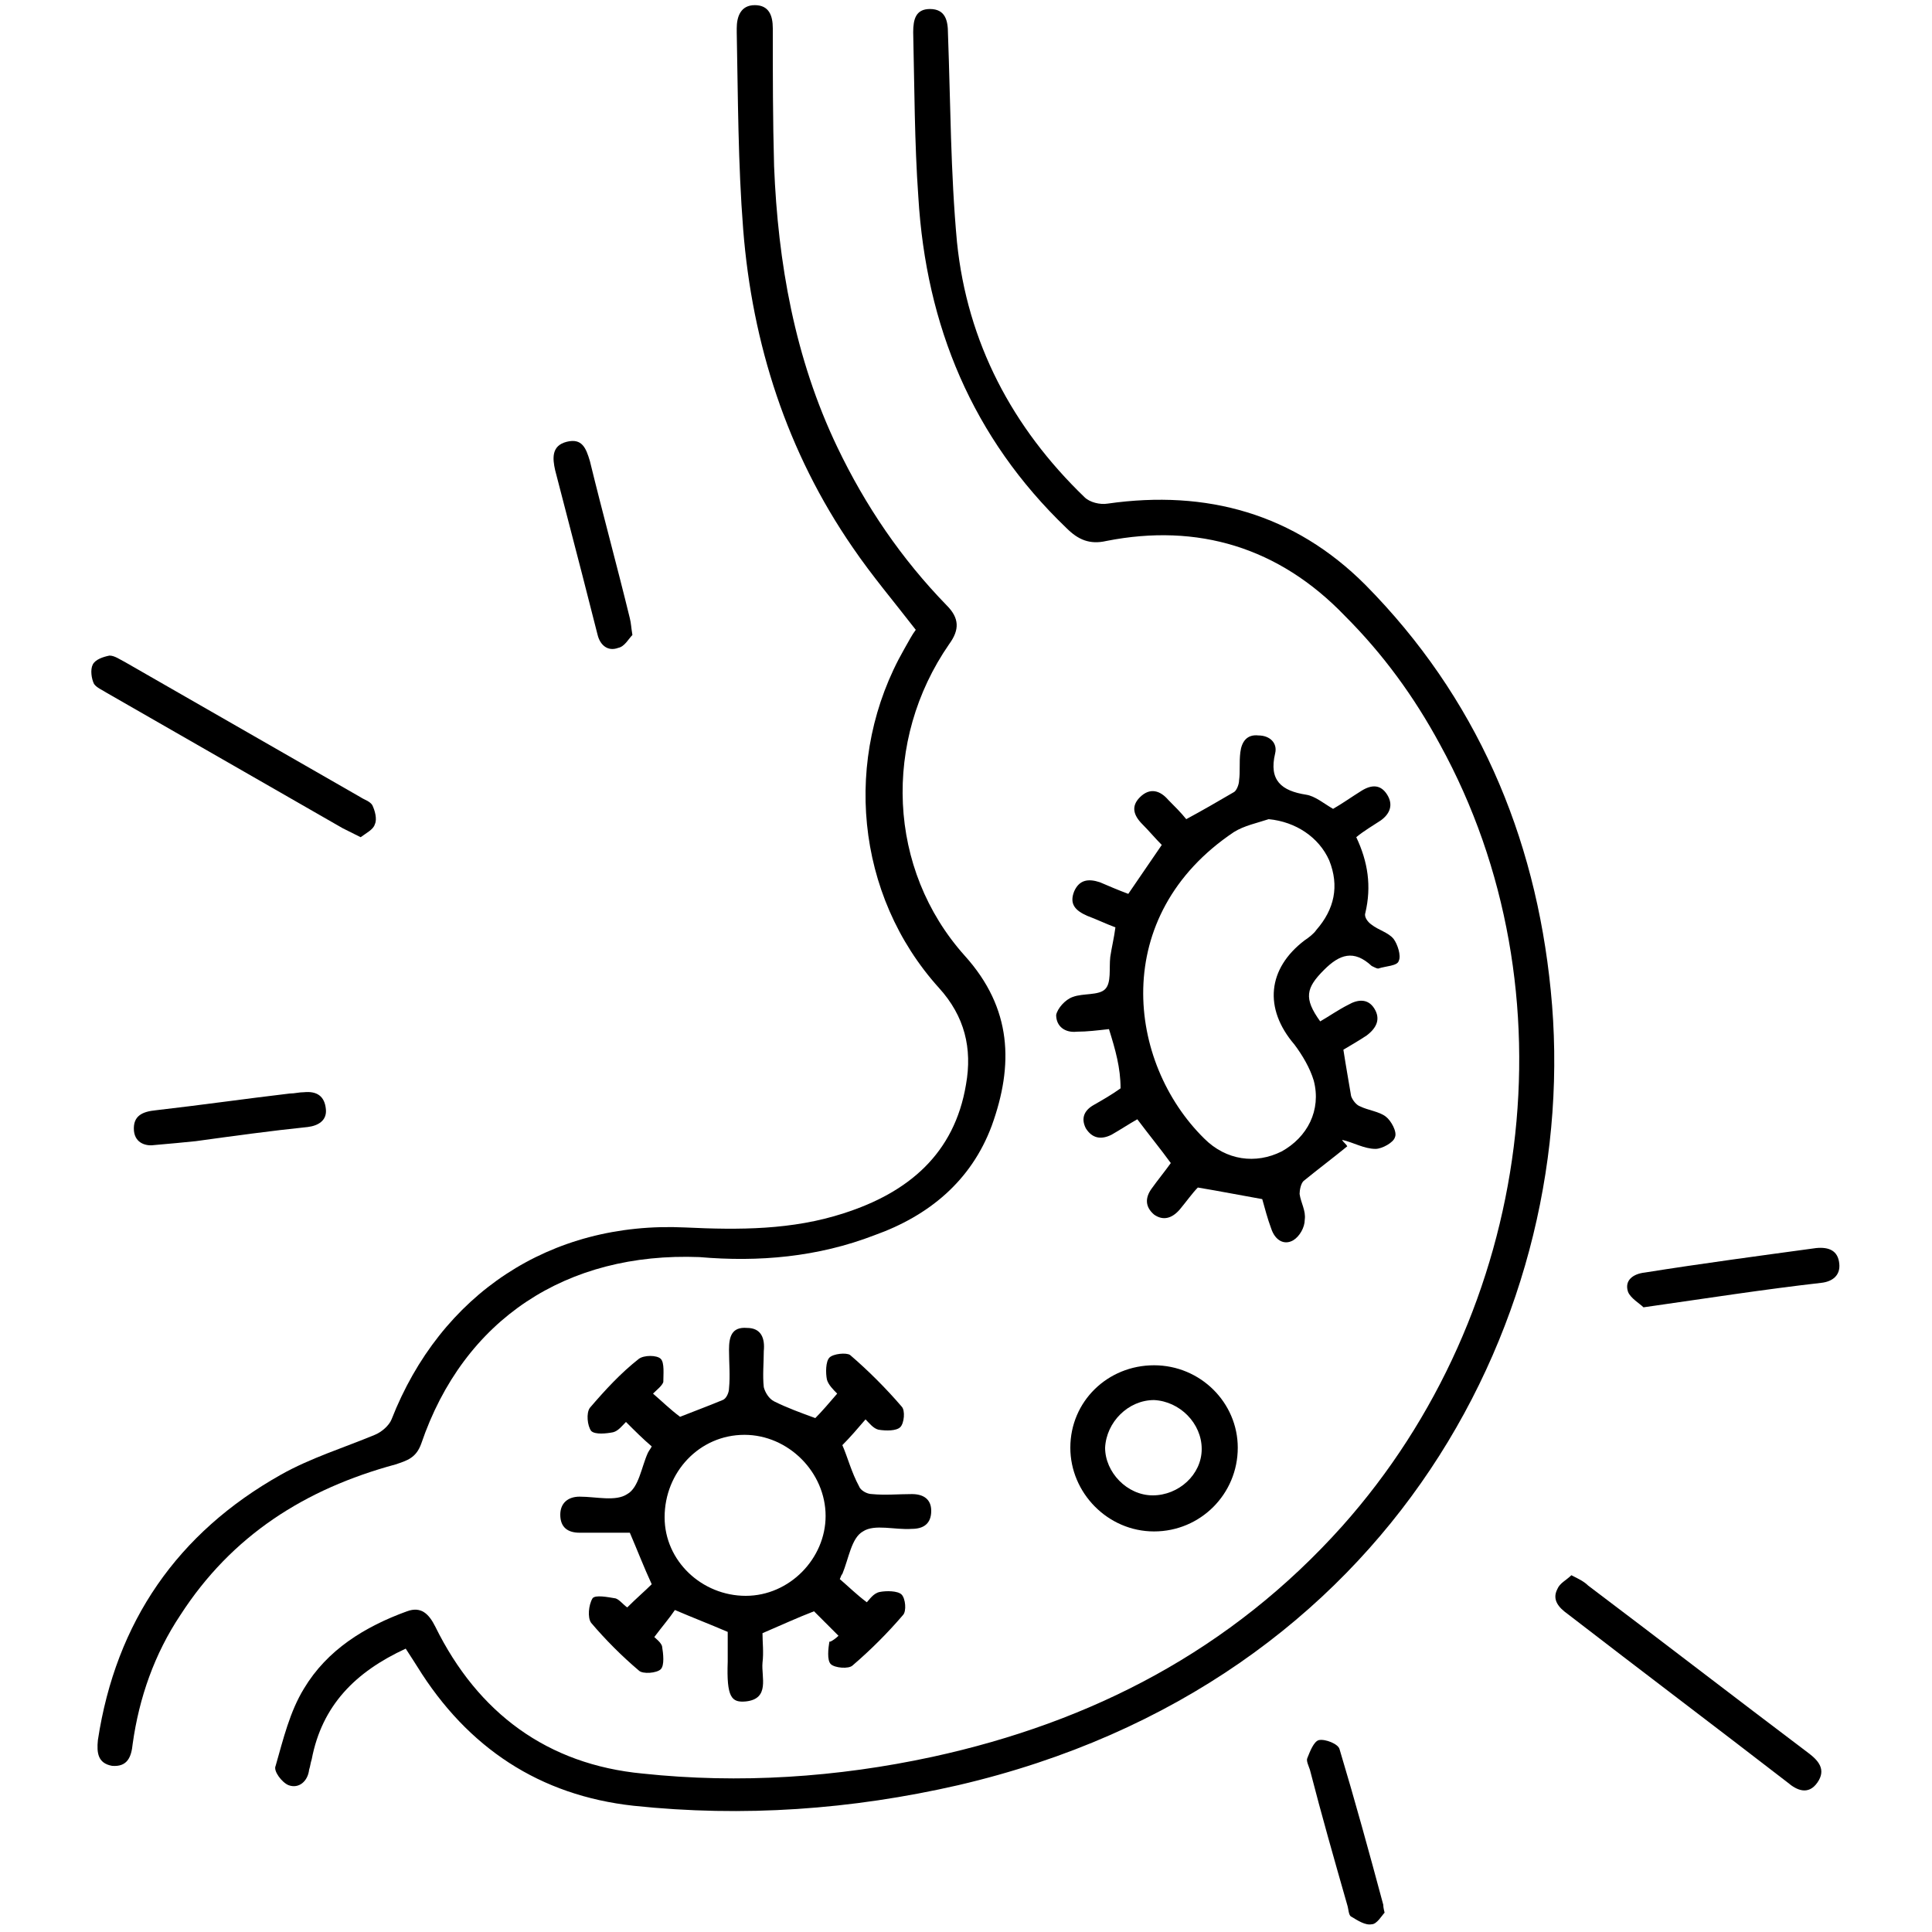 <?xml version="1.0" encoding="utf-8"?>
<!-- Generator: Adobe Illustrator 24.3.0, SVG Export Plug-In . SVG Version: 6.00 Build 0)  -->
<svg version="1.1" id="Layer_1" xmlns="http://www.w3.org/2000/svg" xmlns:xlink="http://www.w3.org/1999/xlink" x="0px" y="0px"
	 viewBox="0 0 150 150" style="enable-background:new 0 0 150 150;" xml:space="preserve">
<style type="text/css">
	.st0{fill:#CDEEFD;}
	.st1{fill:#111224;}
	.st2{fill:#005BAB;}
</style>
<path className="st0" d="M1465.3,1556.3c-2.4-0.2-4.3-1.3-4.4-4.1c-0.1-6.7,1.6-10,4.9-9.9c0.2,0,0.3,0,0.5,0c2.2,0.5,4.3,2.1,3.2,4
	C1467.7,1549.5,1473.1,1555.7,1465.3,1556.3z M1465.5,1554.4c1.3-0.1,2.3-0.6,2.3-2.1c-0.1-1.7-1.5-2.1-2.8-2.4c-1.6-0.4-2,0.8-2,2
	C1463,1553.5,1464,1554.2,1465.5,1554.4z M1467.8,1546.5c0-1.4-0.6-2.2-2.1-2.2c-0.9,0-1.6,0.4-1.7,1.4c-0.2,1.4,0.9,2.1,2,2.5
	C1467.3,1548.5,1467.6,1547.5,1467.8,1546.5z"/>
<path className="st0" d="M1455.8,1556.6c-0.5-2.9-1.8-4.2-4.6-3.6c-0.7,0.2-1.7,0.3-2.1-0.8c-0.4-1.1,0.1-1.5,1.2-2.1
	c2.1-1.2,2.1-3.9,3.2-5.8c0.6-1,1-2.2,2.5-1.9c1.4,0.3,0.9,1.6,0.8,2.5C1456.4,1548.6,1458.4,1552.5,1455.8,1556.6z"/>
<path className="st1" d="M1465.5,1554.4c-1.5-0.1-2.6-0.8-2.5-2.4c0-1.2,0.4-2.4,2-2c1.2,0.3,2.7,0.7,2.8,2.4
	C1467.8,1553.7,1466.8,1554.2,1465.5,1554.4z"/>
<path className="st1" d="M1467.8,1546.5c-0.2,1-0.5,2.1-1.8,1.7c-1.1-0.4-2.1-1-2-2.5c0.1-1,0.8-1.4,1.7-1.4
	C1467.2,1544.3,1467.8,1545,1467.8,1546.5z"/>
<polygon className="st2" points="1346.8,29.4 1346.9,29.6 1346.6,29.6 "/>
<g>
	<path className="st2" d="M31.5,128c-3.9,1.8-6.5,4.4-7.3,8.6c-0.1,0.3-0.1,0.5-0.2,0.8c-0.1,0.9-0.8,1.5-1.6,1.2
		c-0.5-0.2-1.2-1.1-1-1.5c0.6-2.1,1.1-4.2,2.2-6c1.8-3,4.7-4.8,8-6c1.1-0.4,1.7,0.2,2.2,1.2c3.3,6.7,8.7,10.7,16.1,11.4
		c7.5,0.8,15.1,0.3,22.5-1.3c12.4-2.7,23.2-8.3,31.8-17.9c14.9-16.7,18.1-41.6,7.6-60.7c-2-3.7-4.4-7-7.4-10
		C99.3,42.5,93,40.6,85.9,42c-1.3,0.3-2.2-0.1-3.1-1c-7.3-7-10.9-15.7-11.5-25.7C71,11.1,71,6.8,70.9,2.5c0-1,0.2-1.8,1.3-1.8
		c1.2,0,1.4,0.9,1.4,1.9c0.2,5.4,0.2,10.8,0.7,16.2c0.8,7.8,4.3,14.4,9.9,19.8c0.4,0.4,1.2,0.6,1.8,0.5c7.7-1.1,14.5,0.8,20,6.3
		c8.6,8.7,13.2,19.4,14.4,31.5c2.5,24.8-12.1,53.8-46,61.7c-8.3,1.9-16.7,2.5-25.2,1.6c-7.3-0.8-12.9-4.5-16.8-10.8
		C32.2,129.1,31.9,128.6,31.5,128z"/>
	<path className="st2" d="M71.1,48.9c-1.7-2.2-3.4-4.2-4.9-6.4c-5.1-7.4-7.8-15.8-8.5-24.7c-0.4-5.1-0.4-10.2-0.5-15.3
		c0-0.1,0-0.2,0-0.3c0-0.9,0.3-1.8,1.4-1.8c1.1,0,1.4,0.8,1.4,1.8c0,3.6,0,7.1,0.1,10.7c0.3,7.5,1.6,14.9,4.9,21.8
		c2.2,4.6,5,8.7,8.5,12.3c1,1,1,1.9,0.2,3c-5.2,7.5-4.8,17.5,1.2,24.2c3.7,4.1,3.8,8.5,2.1,13.2c-1.6,4.3-4.9,7-9.1,8.5
		c-4.4,1.7-9,2.1-13.6,1.7C44,97.2,36,102.4,32.7,112.1c-0.4,1.1-1.1,1.3-2,1.6c-7,1.9-12.7,5.5-16.7,11.7c-2,3-3.2,6.4-3.7,10
		c-0.1,1-0.4,1.8-1.6,1.7c-1.1-0.2-1.2-1-1.1-2c1.4-9.2,6.2-16.1,14.2-20.6c2.3-1.3,4.9-2.1,7.3-3.1c0.5-0.2,1.1-0.7,1.3-1.2
		c3.8-9.7,12.3-15.4,22.8-14.9c4.2,0.2,8.3,0.2,12.3-1.1c5-1.6,8.6-4.6,9.5-10c0.5-2.8-0.1-5.3-2.1-7.5c-6.5-7.2-7.5-17.9-2.7-26.3
		C70.6,49.7,70.8,49.3,71.1,48.9z"/>
	<path className="st2" d="M86.1,79.9c-0.9,0.1-1.7,0.2-2.5,0.2c-0.9,0.1-1.6-0.4-1.6-1.3c0.1-0.5,0.7-1.2,1.3-1.4c0.8-0.3,2-0.1,2.5-0.6
		c0.5-0.5,0.3-1.6,0.4-2.5c0.1-0.7,0.3-1.5,0.4-2.3c-0.8-0.3-1.4-0.6-2.2-0.9c-0.9-0.4-1.4-0.9-1-1.9c0.4-0.9,1.1-1,2-0.7
		c0.7,0.3,1.4,0.6,2.2,0.9c0.9-1.3,1.7-2.5,2.6-3.8c-0.5-0.5-1-1.1-1.5-1.6c-0.7-0.7-0.9-1.4-0.2-2.1c0.8-0.8,1.6-0.5,2.2,0.2
		c0.5,0.5,1,1,1.4,1.5c1.3-0.7,2.5-1.4,3.7-2.1c0.2-0.1,0.4-0.6,0.4-0.9c0.1-0.7,0-1.4,0.1-2.2c0.1-0.8,0.5-1.4,1.4-1.3
		c0.9,0,1.5,0.6,1.3,1.4c-0.5,2.1,0.5,2.9,2.4,3.2c0.7,0.1,1.4,0.7,2.1,1.1c0.7-0.4,1.4-0.9,2.2-1.4c0.8-0.5,1.5-0.5,2,0.3
		c0.5,0.8,0.2,1.5-0.5,2c-0.6,0.4-1.3,0.8-1.9,1.3c0.9,1.9,1.2,3.8,0.7,5.9c-0.1,0.3,0.2,0.7,0.5,0.9c0.5,0.4,1.3,0.6,1.7,1.1
		c0.3,0.4,0.6,1.3,0.4,1.7c-0.1,0.4-1,0.4-1.6,0.6c-0.1,0-0.3-0.1-0.5-0.2c-1.4-1.3-2.5-0.9-3.7,0.3c-1.4,1.4-1.6,2.2-0.3,4
		c0.7-0.4,1.4-0.9,2.2-1.3c0.7-0.4,1.5-0.5,2,0.3c0.5,0.8,0.2,1.5-0.6,2.1c-0.6,0.4-1.3,0.8-1.8,1.1c0.2,1.3,0.4,2.4,0.6,3.6
		c0.1,0.3,0.4,0.7,0.7,0.8c0.6,0.3,1.5,0.4,2,0.8c0.4,0.3,0.9,1.2,0.7,1.6c-0.1,0.4-1,0.9-1.5,0.9c-0.9,0-1.7-0.5-2.6-0.7
		c0.1,0.2,0.3,0.3,0.4,0.5c-1.1,0.9-2.3,1.8-3.4,2.7c-0.2,0.2-0.3,0.7-0.3,1c0.1,0.7,0.5,1.3,0.4,2c0,0.6-0.4,1.3-0.9,1.6
		c-0.7,0.4-1.4,0-1.7-0.9c-0.3-0.8-0.5-1.6-0.7-2.3c-1.7-0.3-3.2-0.6-5-0.9c-0.4,0.4-0.9,1.1-1.4,1.7c-0.6,0.7-1.3,0.9-2,0.4
		c-0.7-0.6-0.7-1.3-0.2-2c0.5-0.7,1-1.3,1.5-2c-0.8-1.1-1.7-2.2-2.6-3.4c-0.7,0.4-1.3,0.8-2,1.2c-0.8,0.4-1.5,0.3-2-0.5
		c-0.4-0.8-0.1-1.4,0.6-1.8c0.7-0.4,1.4-0.8,2.1-1.3C87,82.9,86.6,81.5,86.1,79.9z M98.5,63.6c-0.9,0.3-1.9,0.5-2.7,1
		c-9.7,6.5-8.3,17.9-2.3,23.8c1.7,1.7,4,2,6,1c2-1.1,3.1-3.2,2.5-5.5c-0.3-1-0.9-2-1.5-2.8c-2.4-2.8-2.1-5.9,0.8-8.1
		c0.3-0.2,0.7-0.5,0.9-0.8c1.4-1.6,1.8-3.4,1-5.4C102.4,65,100.6,63.8,98.5,63.6z"/>
	<path className="st2" d="M65.1,127c-0.7-0.7-1.3-1.3-1.9-1.9c-1.3,0.5-2.6,1.1-4,1.7c0,0.7,0.1,1.5,0,2.3c-0.1,1.1,0.6,2.8-1.3,3
		c-1.1,0.1-1.5-0.3-1.4-3.1c0-0.8,0-1.6,0-2.3c-1.4-0.6-2.7-1.1-4.1-1.7c-0.4,0.6-1,1.3-1.6,2.1c0.1,0.1,0.5,0.4,0.6,0.7
		c0.1,0.6,0.2,1.5-0.1,1.8c-0.3,0.3-1.4,0.4-1.7,0.1c-1.3-1.1-2.6-2.4-3.7-3.7c-0.3-0.4-0.2-1.4,0.1-1.9c0.2-0.3,1.2-0.1,1.8,0
		c0.3,0.1,0.6,0.5,0.9,0.7c0.7-0.7,1.4-1.3,1.9-1.8c-0.6-1.3-1.1-2.6-1.7-4c-1.2,0-2.5,0-3.9,0c-0.9,0-1.5-0.4-1.5-1.4
		c0-0.9,0.6-1.4,1.5-1.4c1.3,0,2.8,0.4,3.7-0.2c0.9-0.5,1.1-2.1,1.6-3.2c0.1-0.2,0.2-0.3,0.3-0.5c-0.7-0.6-1.3-1.2-2-1.9
		c-0.3,0.3-0.6,0.7-1,0.8c-0.5,0.1-1.4,0.2-1.7-0.1c-0.3-0.4-0.4-1.4-0.1-1.8c1.2-1.4,2.4-2.7,3.8-3.8c0.4-0.3,1.4-0.3,1.7,0
		c0.3,0.3,0.2,1.2,0.2,1.8c-0.1,0.3-0.5,0.6-0.8,0.9c0.7,0.6,1.3,1.2,2.1,1.8c1-0.4,2.1-0.8,3.3-1.3c0.3-0.1,0.5-0.6,0.5-0.9
		c0.1-1,0-2,0-3c0-1,0.2-1.8,1.4-1.7c1.1,0,1.4,0.8,1.3,1.8c0,0.9-0.1,1.9,0,2.8c0.1,0.4,0.4,0.9,0.8,1.1c1,0.5,2.1,0.9,3.2,1.3
		c0.5-0.5,1.1-1.2,1.7-1.9c-0.3-0.3-0.7-0.7-0.8-1.1c-0.1-0.5-0.1-1.4,0.2-1.7c0.3-0.3,1.3-0.4,1.6-0.2c1.4,1.2,2.8,2.6,4,4
		c0.3,0.3,0.2,1.3-0.1,1.6c-0.3,0.3-1.1,0.3-1.7,0.2c-0.4-0.1-0.7-0.5-1-0.8c-0.6,0.7-1.2,1.4-1.8,2c0.4,0.9,0.7,2.1,1.3,3.2
		c0.1,0.3,0.6,0.6,1,0.6c1,0.1,2.1,0,3.1,0c0.9,0,1.5,0.4,1.5,1.3c0,1-0.6,1.4-1.5,1.4c-1.3,0.1-2.9-0.4-3.8,0.2
		c-0.9,0.5-1.1,2.1-1.6,3.3c-0.1,0.1-0.1,0.2-0.2,0.4c0.7,0.6,1.3,1.2,2.1,1.8c0.2-0.2,0.5-0.7,1-0.8c0.5-0.1,1.4-0.1,1.7,0.2
		c0.3,0.3,0.4,1.3,0.1,1.6c-1.2,1.4-2.5,2.7-3.9,3.9c-0.3,0.3-1.4,0.2-1.7-0.1c-0.3-0.3-0.2-1.2-0.1-1.8
		C64.3,127.6,64.8,127.3,65.1,127z M57.9,123.9c3.4,0,6.2-2.9,6.2-6.2c0-3.4-2.9-6.3-6.3-6.3c-3.5,0-6.2,2.9-6.2,6.4
		C51.6,121.2,54.5,123.9,57.9,123.9z"/>
	<path className="st2" d="M83.1,112.4c0-3.6,2.9-6.4,6.5-6.4c3.6,0,6.5,2.9,6.5,6.4c0,3.6-2.9,6.5-6.5,6.5
		C86,118.9,83.1,115.9,83.1,112.4z M89.5,116.1c2,0,3.8-1.6,3.8-3.6c0-2-1.7-3.7-3.7-3.8c-2,0-3.7,1.7-3.8,3.7
		C85.8,114.3,87.5,116.1,89.5,116.1z"/>
	<path className="st2" d="M122,122.3c0.6,0.3,1,0.5,1.3,0.8c5.7,4.3,11.4,8.7,17.1,13c0.8,0.6,1.4,1.3,0.7,2.3c-0.7,1-1.6,0.6-2.3,0
		c-5.7-4.4-11.4-8.7-17.1-13.1c-0.7-0.5-1.2-1.1-0.8-1.9C121.1,122.9,121.6,122.7,122,122.3z"/>
	<path className="st2" d="M28,65c-0.6-0.3-1-0.5-1.4-0.7c-6.1-3.5-12.2-7-18.3-10.5c-0.3-0.2-0.8-0.4-1-0.7c-0.2-0.4-0.3-1.1-0.1-1.5
		c0.2-0.4,0.8-0.6,1.3-0.7c0.4,0,0.8,0.3,1.2,0.5c6.1,3.5,12.2,7,18.3,10.5c0.3,0.2,0.7,0.3,0.9,0.6c0.2,0.4,0.4,1.1,0.2,1.5
		C29,64.4,28.4,64.7,28,65z"/>
	<path className="st2" d="M127.6,101.5c-0.3-0.3-1-0.7-1.2-1.2c-0.3-0.9,0.4-1.4,1.3-1.5c4.4-0.7,8.9-1.3,13.3-1.9
		c1-0.1,1.7,0.2,1.8,1.2c0.1,0.9-0.5,1.4-1.4,1.5C137,100.1,132.5,100.8,127.6,101.5z"/>
	<path className="st2" d="M49.1,49.3c-0.3,0.3-0.6,0.9-1.1,1c-0.8,0.3-1.4-0.2-1.6-1c-0.4-1.6-0.8-3.1-1.2-4.7c-0.7-2.7-1.4-5.4-2.1-8.1
		c-0.2-0.9-0.3-1.9,0.9-2.2c1.2-0.3,1.5,0.5,1.8,1.5c1,4.1,2.1,8.1,3.1,12.2C49,48.4,49,48.7,49.1,49.3z"/>
	<path className="st2" d="M12,88.9c-0.6,0.1-1.5-0.1-1.6-1.1c-0.1-1.2,0.7-1.5,1.7-1.6c3.5-0.4,7-0.9,10.4-1.3c0.4,0,0.7-0.1,1.1-0.1
		c1-0.1,1.6,0.3,1.7,1.3c0.1,0.9-0.6,1.3-1.4,1.4c-2.9,0.3-5.8,0.7-8.7,1.1C14.2,88.7,13.2,88.8,12,88.9z"/>
	<path className="st2" d="M107.5,148.5c-0.2,0.2-0.6,0.9-1,0.9c-0.5,0.1-1.1-0.3-1.6-0.6c-0.2-0.1-0.2-0.6-0.3-0.9c-1-3.5-2-7-2.9-10.5
		c-0.1-0.3-0.3-0.7-0.2-0.9c0.2-0.5,0.5-1.3,0.9-1.4c0.5-0.1,1.5,0.3,1.6,0.7c1.2,4,2.3,8,3.4,12.1
		C107.4,148,107.4,148.1,107.5,148.5z"/>
</g>
</svg>
